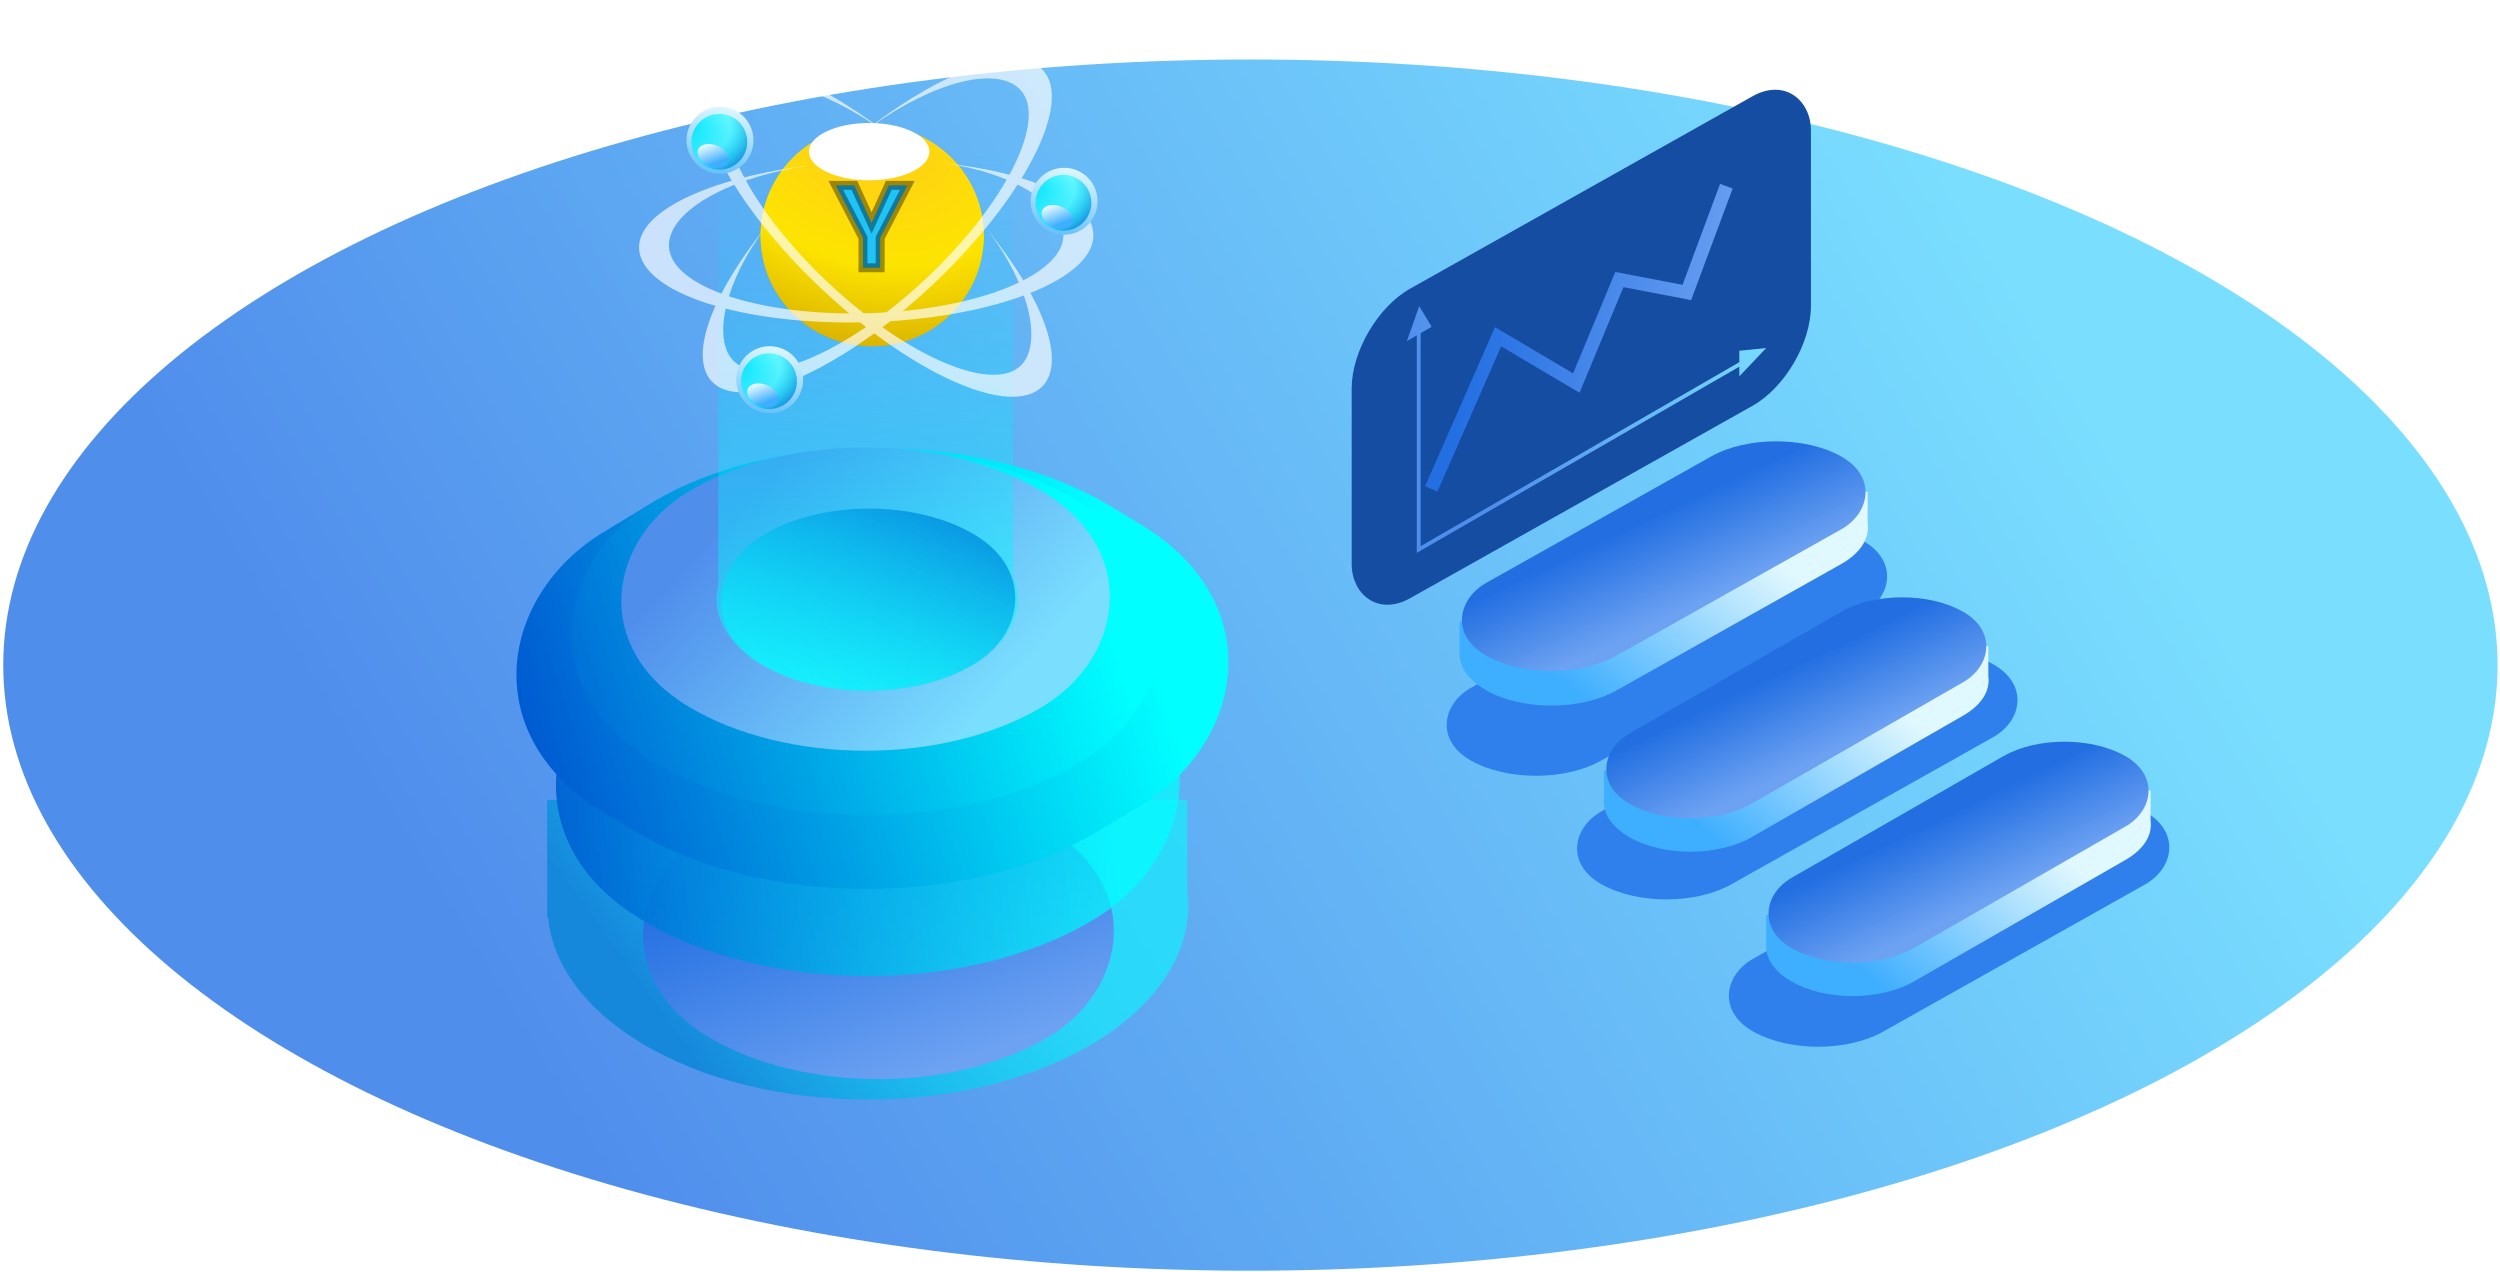 <svg width="560" height="285" viewBox="0 0 560 285" fill="none" xmlns="http://www.w3.org/2000/svg">
<ellipse cx="280.092" cy="148.982" rx="279.364" ry="135.655" fill="url(#paint0_linear_224_325)"/>
<g filter="url(#filter0_f_224_325)">
<rect width="33.36" height="100.591" rx="16.68" transform="matrix(0.872 0.49 -0.872 0.49 402.699 112.927)" fill="#2F80ED"/>
</g>
<g filter="url(#filter1_f_224_325)">
<rect width="33.36" height="100.591" rx="16.68" transform="matrix(0.872 0.49 -0.872 0.49 431.906 140.619)" fill="#2F80ED"/>
</g>
<g filter="url(#filter2_f_224_325)">
<rect width="33.36" height="100.591" rx="16.68" transform="matrix(0.872 0.49 -0.872 0.49 465.906 173.619)" fill="#2F80ED"/>
</g>
<rect width="117.972" height="69.335" rx="15" transform="matrix(0.872 -0.49 2.26183e-08 1 302.777 72.019)" fill="#154DA2"/>
<path fill-rule="evenodd" clip-rule="evenodd" d="M383.321 110.009C391.35 105.493 404.369 105.493 412.399 110.009C412.507 110.07 412.615 110.132 412.721 110.194H418.353V117.246C418.823 120.509 416.839 123.864 412.399 126.361L362.055 154.672C354.025 159.187 341.006 159.187 332.977 154.672C329.278 152.591 327.283 149.916 326.992 147.194H326.953V139.194H331.571C332.008 138.893 332.477 138.601 332.977 138.32L370.353 117.301V110.194H382.991L383.321 110.009Z" fill="url(#paint1_linear_224_325)"/>
<rect width="33.36" height="91.119" rx="16.68" transform="matrix(0.872 0.49 -0.872 0.49 397.86 94.067)" fill="url(#paint2_linear_224_325)"/>
<path fill-rule="evenodd" clip-rule="evenodd" d="M412.387 144.539C419.951 140.192 432.215 140.192 439.78 144.539C439.882 144.598 439.983 144.657 440.083 144.717H445.389V151.505C445.832 154.646 443.962 157.875 439.78 160.279L392.353 187.53C384.789 191.876 372.525 191.876 364.961 187.53C361.476 185.528 359.597 182.953 359.323 180.332H359.287V172.632H363.636C364.049 172.342 364.49 172.061 364.961 171.79L400.171 151.558V144.717H412.077L412.387 144.539Z" fill="url(#paint3_linear_224_325)"/>
<rect width="31.593" height="86.291" rx="15.796" transform="matrix(0.867 0.498 -0.867 0.498 426.083 129.194)" fill="url(#paint4_linear_224_325)"/>
<path fill-rule="evenodd" clip-rule="evenodd" d="M448.73 176.873C456.294 172.526 468.558 172.526 476.122 176.873C476.225 176.932 476.326 176.991 476.426 177.051H481.732V183.838C482.175 186.98 480.305 190.209 476.122 192.613L428.696 219.864C421.132 224.21 408.868 224.21 401.304 219.864C397.819 217.862 395.94 215.286 395.665 212.666H395.629V204.965H399.979C400.391 204.675 400.833 204.394 401.304 204.124L436.514 183.892V177.051H448.419L448.73 176.873Z" fill="url(#paint5_linear_224_325)"/>
<rect width="31.593" height="86.291" rx="15.796" transform="matrix(0.867 0.498 -0.867 0.498 462.426 161.528)" fill="url(#paint6_linear_224_325)"/>
<path fill-rule="evenodd" clip-rule="evenodd" d="M245.192 172.247C217.186 155.325 171.697 155.374 143.691 172.296C140.152 174.434 137.06 176.741 134.413 179.173H122.57V205.459H122.759C123.712 215.714 130.657 225.799 143.609 233.624C171.615 250.546 217.104 250.497 245.11 233.575C260.468 224.295 267.429 211.838 265.965 199.689V179.173H254.516C251.862 176.722 248.754 174.399 245.192 172.247Z" fill="url(#paint7_linear_224_325)"/>
<rect width="55.741" height="55.741" transform="matrix(0.856 0.517 -0.856 0.517 193.856 105.383)" fill="url(#paint8_linear_224_325)"/>
<g filter="url(#filter3_f_224_325)">
<rect width="89.52" height="89.52" rx="44.76" transform="matrix(0.856 0.517 -0.856 0.517 196.775 162.708)" fill="url(#paint9_linear_224_325)"/>
</g>
<rect width="118.494" height="118.686" rx="59.247" transform="matrix(0.856 0.517 -0.856 0.517 194.482 113.961)" fill="url(#paint10_linear_224_325)"/>
<rect width="129.5" height="132.667" rx="60.8" transform="matrix(0.856 0.517 -0.856 0.517 196.775 81.996)" fill="url(#paint11_linear_224_325)"/>
<rect width="112.323" height="112.027" rx="56.013" transform="matrix(0.856 0.517 -0.856 0.517 194.065 83.596)" fill="url(#paint12_linear_224_325)"/>
<rect width="92.902" height="92.902" rx="46.451" transform="matrix(0.856 0.517 -0.856 0.517 193.891 86.165)" fill="url(#paint13_linear_224_325)"/>
<path fill-rule="evenodd" clip-rule="evenodd" d="M226.903 14.194H160.903V131.01C159.275 137.234 162.43 143.826 170.368 148.623C183.543 156.583 204.903 156.583 218.077 148.623C226.817 143.342 229.759 135.885 226.903 129.139V14.194Z" fill="url(#paint14_linear_224_325)" fill-opacity="0.6"/>
<rect width="55.592" height="56.045" rx="27.796" transform="matrix(0.856 0.517 -0.856 0.517 194.676 105.505)" fill="url(#paint15_linear_224_325)"/>
<ellipse cx="195.358" cy="52.797" rx="25" ry="24.753" fill="url(#paint16_radial_224_325)"/>
<g filter="url(#filter4_dd_224_325)">
<ellipse cx="195.358" cy="52.797" rx="25" ry="24.753" fill="url(#paint17_radial_224_325)"/>
</g>
<g filter="url(#filter5_f_224_325)">
<ellipse cx="194.693" cy="33.968" rx="13.492" ry="6.418" fill="white"/>
</g>
<g style="mix-blend-mode:color-dodge" opacity="0.67">
<path d="M233.579 15.659C240.44 22.947 229.407 44.479 208.936 63.752C188.465 83.026 166.308 92.744 159.447 85.456C154.119 79.798 159.58 65.552 171.87 50.443C162.287 62.94 159.603 75.837 164.179 80.698C170.36 87.262 189.778 79.017 207.552 62.283C225.326 45.548 234.725 26.661 228.544 20.097C223.515 14.755 209.648 17.977 194.893 28.519L193.919 29.235L194.222 28.987L193.887 29.22L194.829 28.489C211.701 15.644 227.948 9.678 233.579 15.659Z" fill="white"/>
<path d="M159.447 16.659C152.585 23.947 163.619 45.479 184.09 64.752C204.561 84.026 226.718 93.744 233.579 86.456C238.906 80.798 233.446 66.552 221.155 51.443C230.738 63.94 233.423 76.837 228.846 81.698C222.666 88.262 203.247 80.017 185.473 63.283C167.7 46.548 158.301 27.661 164.481 21.097C169.511 15.755 183.377 18.977 198.132 29.519L199.107 30.235L198.804 29.987L199.139 30.22L198.196 29.489C181.324 16.644 165.078 10.678 159.447 16.659Z" fill="white"/>
<path d="M143.147 55.591C143.448 65.595 166.475 73.019 194.579 72.173C222.683 71.326 245.222 62.53 244.92 52.525C244.686 44.758 230.752 38.545 211.377 36.552C226.99 38.613 238.008 45.834 238.209 52.507C238.48 61.519 218.919 69.42 194.518 70.155C170.117 70.89 150.116 64.18 149.845 55.169C149.624 47.836 161.707 40.308 179.595 37.33L180.791 37.147L180.4 37.185L180.803 37.113L179.619 37.263C158.606 40.11 142.899 47.38 143.147 55.591Z" fill="white"/>
</g>
<g filter="url(#filter6_f_224_325)">
<circle r="7.5" transform="matrix(-0.916 -0.4 -0.4 0.916 172.406 85.049)" fill="url(#paint18_linear_224_325)"/>
</g>
<ellipse rx="6.25" ry="6.25" transform="matrix(-0.916 -0.4 -0.4 0.916 172.255 85.394)" fill="url(#paint19_radial_224_325)"/>
<g filter="url(#filter7_f_224_325)">
<ellipse rx="3.661" ry="2.426" transform="matrix(-0.916 -0.4 -0.4 0.916 170.882 88.537)" fill="url(#paint20_linear_224_325)"/>
</g>
<g filter="url(#filter8_f_224_325)">
<circle r="7.5" transform="matrix(-0.916 -0.4 -0.4 0.916 161.278 31.418)" fill="url(#paint21_linear_224_325)"/>
</g>
<ellipse rx="6.25" ry="6.25" transform="matrix(-0.916 -0.4 -0.4 0.916 161.128 31.763)" fill="url(#paint22_radial_224_325)"/>
<g filter="url(#filter9_f_224_325)">
<ellipse rx="3.661" ry="2.426" transform="matrix(-0.916 -0.4 -0.4 0.916 159.754 34.905)" fill="url(#paint23_linear_224_325)"/>
</g>
<g filter="url(#filter10_f_224_325)">
<circle r="7.5" transform="matrix(-0.916 -0.4 -0.4 0.916 238.357 45.082)" fill="url(#paint24_linear_224_325)"/>
</g>
<ellipse rx="6.25" ry="6.25" transform="matrix(-0.916 -0.4 -0.4 0.916 238.207 45.427)" fill="url(#paint25_radial_224_325)"/>
<g filter="url(#filter11_f_224_325)">
<ellipse rx="3.661" ry="2.426" transform="matrix(-0.916 -0.4 -0.4 0.916 236.833 48.569)" fill="url(#paint26_linear_224_325)"/>
</g>
<g style="mix-blend-mode:overlay">
<path d="M191.374 41.508L195.233 49.938L199.093 41.508H203.244L197.163 53.264V59.993H193.304V53.264L187.21 41.508H191.374Z" fill="#1FC3F6"/>
<path d="M191.374 41.508L192.283 41.092L192.016 40.508H191.374V41.508ZM195.233 49.938L194.324 50.355L195.233 52.34L196.143 50.355L195.233 49.938ZM199.093 41.508V40.508H198.451L198.184 41.092L199.093 41.508ZM203.244 41.508L204.132 41.968L204.887 40.508H203.244V41.508ZM197.163 53.264L196.275 52.805L196.163 53.021V53.264H197.163ZM197.163 59.993V60.993H198.163V59.993H197.163ZM193.304 59.993H192.304V60.993H193.304V59.993ZM193.304 53.264H194.304V53.021L194.192 52.804L193.304 53.264ZM187.21 41.508V40.508H185.565L186.322 41.969L187.21 41.508ZM190.465 41.925L194.324 50.355L196.143 49.522L192.283 41.092L190.465 41.925ZM196.143 50.355L200.002 41.925L198.184 41.092L194.324 49.522L196.143 50.355ZM199.093 42.508H203.244V40.508H199.093V42.508ZM202.356 41.049L196.275 52.805L198.051 53.724L204.132 41.968L202.356 41.049ZM196.163 53.264V59.993H198.163V53.264H196.163ZM197.163 58.993H193.304V60.993H197.163V58.993ZM194.304 59.993V53.264H192.304V59.993H194.304ZM194.192 52.804L188.098 41.048L186.322 41.969L192.416 53.725L194.192 52.804ZM187.21 42.508H191.374V40.508H187.21V42.508Z" fill="black" fill-opacity="0.38"/>
</g>
<path fill-rule="evenodd" clip-rule="evenodd" d="M388.108 42.235L379.258 66.036L378.816 67.225L377.57 66.986L363.656 64.324L354.474 86.382L353.811 87.976L352.325 87.096L336.259 77.586L321.974 110.123L319.227 108.917L334.193 74.83L334.874 73.279L336.331 74.142L352.368 83.635L361.355 62.045L361.824 60.919L363.022 61.148L376.888 63.801L385.296 41.189L388.108 42.235Z" fill="url(#paint27_linear_224_325)"/>
<path fill-rule="evenodd" clip-rule="evenodd" d="M317.911 68.588L320.689 73.201L318.227 74.622L318.227 122.341L389.608 81.129L389.608 78.566L395.629 77.958L389.608 84.303L389.608 82.129L318.227 123.341L318.227 123.341L317.361 123.841L317.361 123.841L317.361 122.841L317.361 75.122L315.133 76.409L317.911 68.588Z" fill="url(#paint28_linear_224_325)"/>
<defs>
<filter id="filter0_f_224_325" x="307.538" y="101.716" width="131.723" height="88.079" filterUnits="userSpaceOnUse" color-interpolation-filters="sRGB">
<feFlood flood-opacity="0" result="BackgroundImageFix"/>
<feBlend mode="normal" in="SourceGraphic" in2="BackgroundImageFix" result="shape"/>
<feGaussianBlur stdDeviation="8" result="effect1_foregroundBlur_224_325"/>
</filter>
<filter id="filter1_f_224_325" x="336.744" y="129.409" width="131.723" height="88.079" filterUnits="userSpaceOnUse" color-interpolation-filters="sRGB">
<feFlood flood-opacity="0" result="BackgroundImageFix"/>
<feBlend mode="normal" in="SourceGraphic" in2="BackgroundImageFix" result="shape"/>
<feGaussianBlur stdDeviation="8" result="effect1_foregroundBlur_224_325"/>
</filter>
<filter id="filter2_f_224_325" x="370.744" y="162.409" width="131.723" height="88.079" filterUnits="userSpaceOnUse" color-interpolation-filters="sRGB">
<feFlood flood-opacity="0" result="BackgroundImageFix"/>
<feBlend mode="normal" in="SourceGraphic" in2="BackgroundImageFix" result="shape"/>
<feGaussianBlur stdDeviation="8" result="effect1_foregroundBlur_224_325"/>
</filter>
<filter id="filter3_f_224_325" x="127.597" y="161.267" width="138.357" height="95.471" filterUnits="userSpaceOnUse" color-interpolation-filters="sRGB">
<feFlood flood-opacity="0" result="BackgroundImageFix"/>
<feBlend mode="normal" in="SourceGraphic" in2="BackgroundImageFix" result="shape"/>
<feGaussianBlur stdDeviation="7.5" result="effect1_foregroundBlur_224_325"/>
</filter>
<filter id="filter4_dd_224_325" x="148.358" y="6.045" width="94" height="93.505" filterUnits="userSpaceOnUse" color-interpolation-filters="sRGB">
<feFlood flood-opacity="0" result="BackgroundImageFix"/>
<feColorMatrix in="SourceAlpha" type="matrix" values="0 0 0 0 0 0 0 0 0 0 0 0 0 0 0 0 0 0 127 0" result="hardAlpha"/>
<feMorphology radius="5" operator="dilate" in="SourceAlpha" result="effect1_dropShadow_224_325"/>
<feOffset/>
<feGaussianBlur stdDeviation="8.5"/>
<feComposite in2="hardAlpha" operator="out"/>
<feColorMatrix type="matrix" values="0 0 0 0 0.917 0 0 0 0 0.827 0 0 0 0 0.023 0 0 0 0.9 0"/>
<feBlend mode="normal" in2="BackgroundImageFix" result="effect1_dropShadow_224_325"/>
<feColorMatrix in="SourceAlpha" type="matrix" values="0 0 0 0 0 0 0 0 0 0 0 0 0 0 0 0 0 0 127 0" result="hardAlpha"/>
<feMorphology radius="8" operator="erode" in="SourceAlpha" result="effect2_dropShadow_224_325"/>
<feOffset/>
<feGaussianBlur stdDeviation="12"/>
<feComposite in2="hardAlpha" operator="out"/>
<feColorMatrix type="matrix" values="0 0 0 0 1 0 0 0 0 0 0 0 0 0 0 0 0 0 1 0"/>
<feBlend mode="normal" in2="effect1_dropShadow_224_325" result="effect2_dropShadow_224_325"/>
<feBlend mode="normal" in="SourceGraphic" in2="effect2_dropShadow_224_325" result="shape"/>
</filter>
<filter id="filter5_f_224_325" x="161.202" y="7.55" width="66.984" height="52.836" filterUnits="userSpaceOnUse" color-interpolation-filters="sRGB">
<feFlood flood-opacity="0" result="BackgroundImageFix"/>
<feBlend mode="normal" in="SourceGraphic" in2="BackgroundImageFix" result="shape"/>
<feGaussianBlur stdDeviation="10" result="effect1_foregroundBlur_224_325"/>
</filter>
<filter id="filter6_f_224_325" x="153.904" y="66.548" width="37.004" height="37.004" filterUnits="userSpaceOnUse" color-interpolation-filters="sRGB">
<feFlood flood-opacity="0" result="BackgroundImageFix"/>
<feBlend mode="normal" in="SourceGraphic" in2="BackgroundImageFix" result="shape"/>
<feGaussianBlur stdDeviation="5.5" result="effect1_foregroundBlur_224_325"/>
</filter>
<filter id="filter7_f_224_325" x="152.389" y="70.874" width="36.986" height="35.326" filterUnits="userSpaceOnUse" color-interpolation-filters="sRGB">
<feFlood flood-opacity="0" result="BackgroundImageFix"/>
<feBlend mode="normal" in="SourceGraphic" in2="BackgroundImageFix" result="shape"/>
<feGaussianBlur stdDeviation="7.5" result="effect1_foregroundBlur_224_325"/>
</filter>
<filter id="filter8_f_224_325" x="142.776" y="12.916" width="37.004" height="37.004" filterUnits="userSpaceOnUse" color-interpolation-filters="sRGB">
<feFlood flood-opacity="0" result="BackgroundImageFix"/>
<feBlend mode="normal" in="SourceGraphic" in2="BackgroundImageFix" result="shape"/>
<feGaussianBlur stdDeviation="5.5" result="effect1_foregroundBlur_224_325"/>
</filter>
<filter id="filter9_f_224_325" x="141.261" y="17.242" width="36.986" height="35.326" filterUnits="userSpaceOnUse" color-interpolation-filters="sRGB">
<feFlood flood-opacity="0" result="BackgroundImageFix"/>
<feBlend mode="normal" in="SourceGraphic" in2="BackgroundImageFix" result="shape"/>
<feGaussianBlur stdDeviation="7.5" result="effect1_foregroundBlur_224_325"/>
</filter>
<filter id="filter10_f_224_325" x="219.855" y="26.58" width="37.004" height="37.004" filterUnits="userSpaceOnUse" color-interpolation-filters="sRGB">
<feFlood flood-opacity="0" result="BackgroundImageFix"/>
<feBlend mode="normal" in="SourceGraphic" in2="BackgroundImageFix" result="shape"/>
<feGaussianBlur stdDeviation="5.5" result="effect1_foregroundBlur_224_325"/>
</filter>
<filter id="filter11_f_224_325" x="218.34" y="30.906" width="36.986" height="35.326" filterUnits="userSpaceOnUse" color-interpolation-filters="sRGB">
<feFlood flood-opacity="0" result="BackgroundImageFix"/>
<feBlend mode="normal" in="SourceGraphic" in2="BackgroundImageFix" result="shape"/>
<feGaussianBlur stdDeviation="7.5" result="effect1_foregroundBlur_224_325"/>
</filter>
<linearGradient id="paint0_linear_224_325" x1="498.794" y1="133.424" x2="174.125" y2="328.615" gradientUnits="userSpaceOnUse">
<stop stop-color="#7ADFFF"/>
<stop offset="1" stop-color="#508EEC"/>
</linearGradient>
<linearGradient id="paint1_linear_224_325" x1="427.162" y1="109.127" x2="373.401" y2="172.461" gradientUnits="userSpaceOnUse">
<stop offset="0.382" stop-color="#E0F8FF"/>
<stop offset="1" stop-color="#3EAEFF"/>
</linearGradient>
<linearGradient id="paint2_linear_224_325" x1="34.746" y1="20.928" x2="8.186" y2="18.597" gradientUnits="userSpaceOnUse">
<stop stop-color="#6DA2F2"/>
<stop offset="1" stop-color="#236FE2"/>
</linearGradient>
<linearGradient id="paint3_linear_224_325" x1="453.687" y1="143.69" x2="401.769" y2="203.549" gradientUnits="userSpaceOnUse">
<stop offset="0.382" stop-color="#E0F8FF"/>
<stop offset="1" stop-color="#3EAEFF"/>
</linearGradient>
<linearGradient id="paint4_linear_224_325" x1="32.905" y1="19.82" x2="7.752" y2="17.611" gradientUnits="userSpaceOnUse">
<stop stop-color="#6DA2F2"/>
<stop offset="1" stop-color="#236FE2"/>
</linearGradient>
<linearGradient id="paint5_linear_224_325" x1="490.03" y1="176.024" x2="438.111" y2="235.883" gradientUnits="userSpaceOnUse">
<stop offset="0.382" stop-color="#E0F8FF"/>
<stop offset="1" stop-color="#3EAEFF"/>
</linearGradient>
<linearGradient id="paint6_linear_224_325" x1="32.905" y1="19.82" x2="7.752" y2="17.611" gradientUnits="userSpaceOnUse">
<stop stop-color="#6DA2F2"/>
<stop offset="1" stop-color="#236FE2"/>
</linearGradient>
<linearGradient id="paint7_linear_224_325" x1="228.16" y1="202.936" x2="164.187" y2="249.328" gradientUnits="userSpaceOnUse">
<stop stop-color="#00FFFF" stop-opacity="0.55"/>
<stop offset="1" stop-color="#1688DB"/>
</linearGradient>
<linearGradient id="paint8_linear_224_325" x1="49.689" y1="24.674" x2="9.055" y2="36.537" gradientUnits="userSpaceOnUse">
<stop stop-color="#7ADFFF"/>
<stop offset="1" stop-color="#508EEC"/>
</linearGradient>
<linearGradient id="paint9_linear_224_325" x1="93.238" y1="20.561" x2="25.322" y2="4.277" gradientUnits="userSpaceOnUse">
<stop stop-color="#6DA2F2"/>
<stop offset="1" stop-color="#236FE2"/>
</linearGradient>
<linearGradient id="paint10_linear_224_325" x1="-17.72" y1="82.883" x2="56.816" y2="-2.04" gradientUnits="userSpaceOnUse">
<stop stop-color="#0053CF"/>
<stop offset="1" stop-color="#00FFFF" stop-opacity="0.71"/>
</linearGradient>
<linearGradient id="paint11_linear_224_325" x1="17.369" y1="142.374" x2="96.825" y2="25.288" gradientUnits="userSpaceOnUse">
<stop offset="0.126" stop-color="#0053CF"/>
<stop offset="1" stop-color="#00FFFF"/>
</linearGradient>
<linearGradient id="paint12_linear_224_325" x1="15.065" y1="120.224" x2="81.478" y2="19.7" gradientUnits="userSpaceOnUse">
<stop stop-color="#0053CF"/>
<stop offset="1" stop-color="#00FFFF"/>
</linearGradient>
<linearGradient id="paint13_linear_224_325" x1="82.816" y1="41.124" x2="15.091" y2="60.895" gradientUnits="userSpaceOnUse">
<stop stop-color="#7ADFFF"/>
<stop offset="1" stop-color="#508EEC"/>
</linearGradient>
<linearGradient id="paint14_linear_224_325" x1="194.223" y1="33.744" x2="194.342" y2="163.036" gradientUnits="userSpaceOnUse">
<stop stop-color="#00DFFD" stop-opacity="0"/>
<stop offset="1" stop-color="#00FFFF"/>
</linearGradient>
<linearGradient id="paint15_linear_224_325" x1="10.248" y1="-121.885" x2="29.8" y2="55.824" gradientUnits="userSpaceOnUse">
<stop offset="0.521" stop-color="#0053CF"/>
<stop offset="1" stop-color="#00FFFF" stop-opacity="0.52"/>
</linearGradient>
<radialGradient id="paint16_radial_224_325" cx="0" cy="0" r="1" gradientUnits="userSpaceOnUse" gradientTransform="translate(204.997 28.755) rotate(112.792) scale(49.261 67.2)">
<stop stop-color="#FFCD1A"/>
<stop offset="0.501" stop-color="#FDE400"/>
<stop offset="1" stop-color="#CC9F00"/>
</radialGradient>
<radialGradient id="paint17_radial_224_325" cx="0" cy="0" r="1" gradientUnits="userSpaceOnUse" gradientTransform="translate(195.358 32.262) rotate(104.074) scale(53.027 72.468)">
<stop stop-color="#FFCD1A"/>
<stop offset="0.501" stop-color="#FDE400"/>
<stop offset="1" stop-color="#CC9F00"/>
</radialGradient>
<linearGradient id="paint18_linear_224_325" x1="14.037" y1="-4.496" x2="9.044" y2="15.388" gradientUnits="userSpaceOnUse">
<stop stop-color="#E0F8FF"/>
<stop offset="1" stop-color="#3EAEFF"/>
</linearGradient>
<radialGradient id="paint19_radial_224_325" cx="0" cy="0" r="1" gradientUnits="userSpaceOnUse" gradientTransform="translate(8.66 0.179) rotate(112.589) scale(12.42 16.825)">
<stop stop-color="#00DFFD"/>
<stop offset="0.62" stop-color="#00FFFF" stop-opacity="0.52"/>
<stop offset="1" stop-color="#1688DB"/>
</radialGradient>
<linearGradient id="paint20_linear_224_325" x1="8.021" y1="0.236" x2="2.882" y2="5.374" gradientUnits="userSpaceOnUse">
<stop offset="0.382" stop-color="#E0F8FF"/>
<stop offset="1" stop-color="#3EAEFF"/>
</linearGradient>
<linearGradient id="paint21_linear_224_325" x1="14.037" y1="-4.496" x2="9.044" y2="15.388" gradientUnits="userSpaceOnUse">
<stop stop-color="#E0F8FF"/>
<stop offset="1" stop-color="#3EAEFF"/>
</linearGradient>
<radialGradient id="paint22_radial_224_325" cx="0" cy="0" r="1" gradientUnits="userSpaceOnUse" gradientTransform="translate(8.66 0.179) rotate(112.589) scale(12.42 16.825)">
<stop stop-color="#00DFFD"/>
<stop offset="0.62" stop-color="#00FFFF" stop-opacity="0.52"/>
<stop offset="1" stop-color="#1688DB"/>
</radialGradient>
<linearGradient id="paint23_linear_224_325" x1="8.021" y1="0.236" x2="2.882" y2="5.374" gradientUnits="userSpaceOnUse">
<stop offset="0.382" stop-color="#E0F8FF"/>
<stop offset="1" stop-color="#3EAEFF"/>
</linearGradient>
<linearGradient id="paint24_linear_224_325" x1="14.037" y1="-4.496" x2="9.044" y2="15.388" gradientUnits="userSpaceOnUse">
<stop stop-color="#E0F8FF"/>
<stop offset="1" stop-color="#3EAEFF"/>
</linearGradient>
<radialGradient id="paint25_radial_224_325" cx="0" cy="0" r="1" gradientUnits="userSpaceOnUse" gradientTransform="translate(8.66 0.179) rotate(112.589) scale(12.42 16.825)">
<stop stop-color="#00DFFD"/>
<stop offset="0.62" stop-color="#00FFFF" stop-opacity="0.52"/>
<stop offset="1" stop-color="#1688DB"/>
</radialGradient>
<linearGradient id="paint26_linear_224_325" x1="8.021" y1="0.236" x2="2.882" y2="5.374" gradientUnits="userSpaceOnUse">
<stop offset="0.382" stop-color="#E0F8FF"/>
<stop offset="1" stop-color="#3EAEFF"/>
</linearGradient>
<linearGradient id="paint27_linear_224_325" x1="393.818" y1="51.611" x2="332.504" y2="43.712" gradientUnits="userSpaceOnUse">
<stop stop-color="#6DA2F2"/>
<stop offset="1" stop-color="#236FE2"/>
</linearGradient>
<linearGradient id="paint28_linear_224_325" x1="386.89" y1="54.042" x2="322.206" y2="88.953" gradientUnits="userSpaceOnUse">
<stop stop-color="#7ADFFF"/>
<stop offset="1" stop-color="#508EEC"/>
</linearGradient>
</defs>
</svg>
